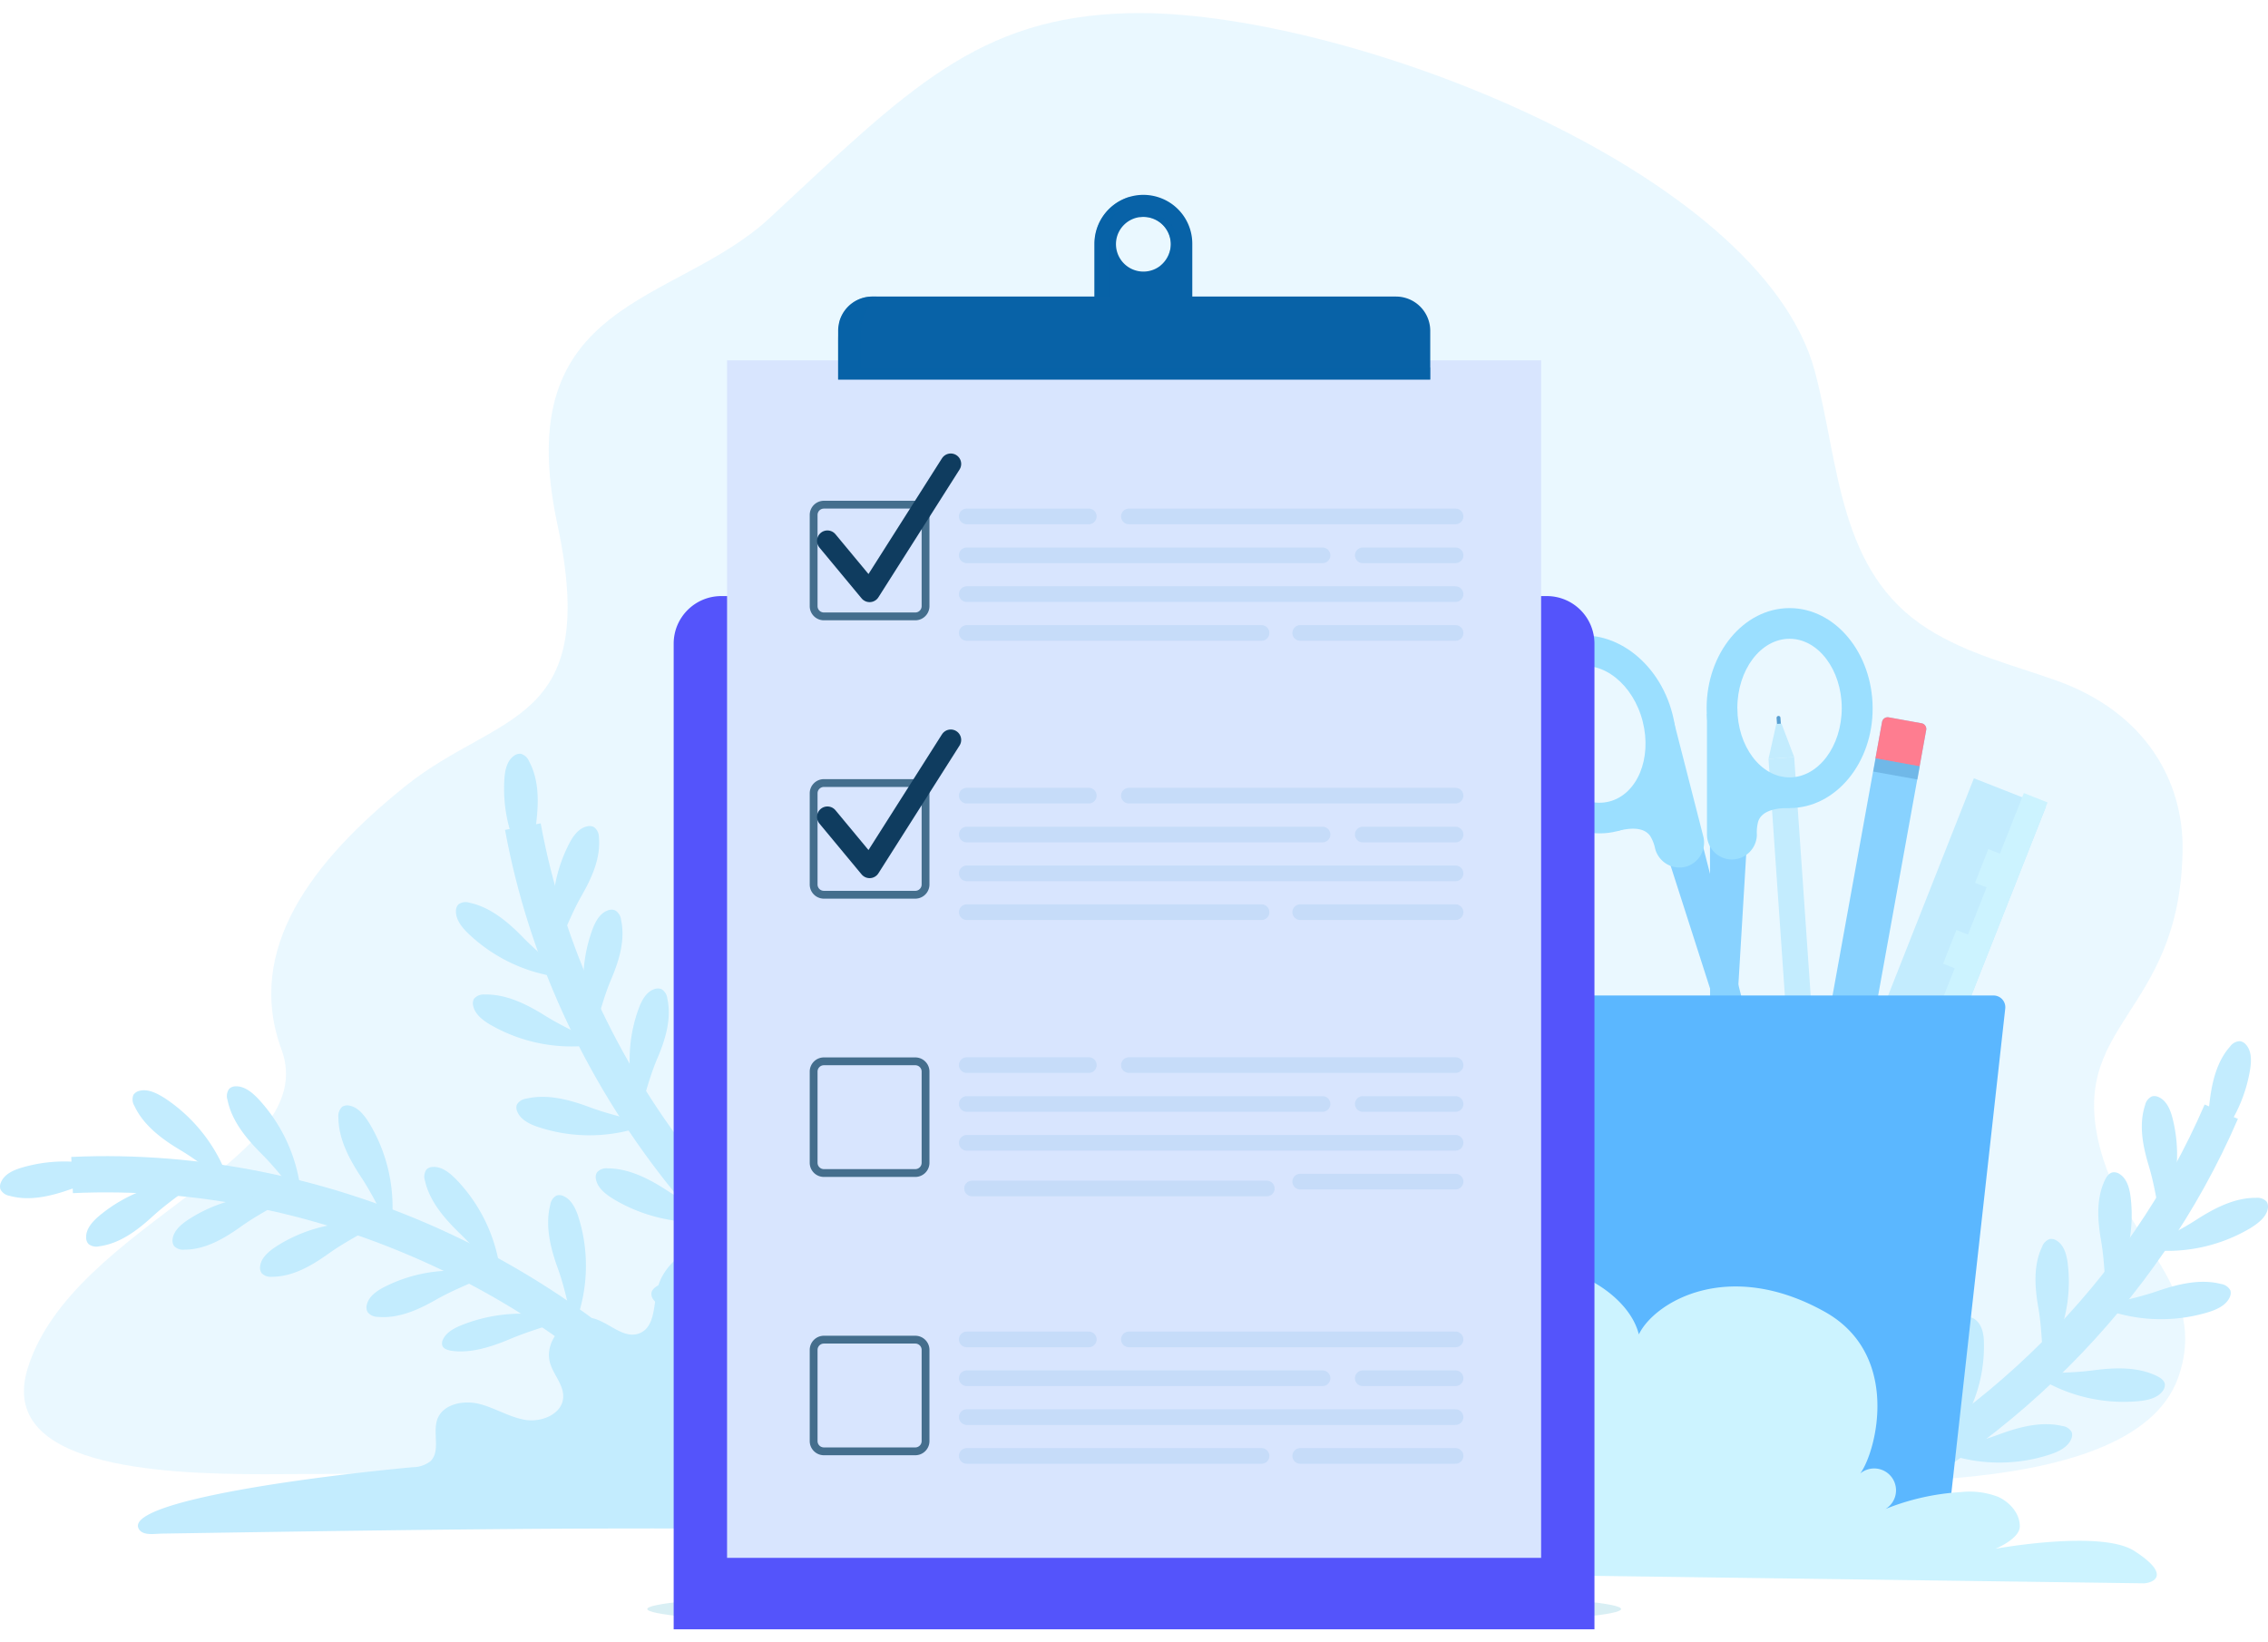 <svg width="87" height="63" viewBox="0 0 87 63" fill="none" xmlns="http://www.w3.org/2000/svg"><g clip-path="url(#clip0_510_13643)"><path d="M80.599 44.194c-1.39-4.976 3.028-5.167 3.125-11.578.04-2.623-1.398-5.293-4.862-6.518-1.702-.602-3.399-1.016-4.912-1.973-3.452-2.18-3.388-6.332-4.33-9.87C67.555 6.482 51.357.305 43.303.505c-5.806.145-8.485 2.938-13.778 7.856-3.621 3.373-10.003 3.062-8.143 11.757 1.655 7.745-2.253 7.17-5.82 10.029-3.566 2.858-6.184 6.257-4.763 10.116 1.567 4.259-8.025 6.704-9.737 12.227-1.16 3.747 4.935 4.062 9.084 4.062 4.148 0 39.636-.319 54.646.123 4.041.12 16.931 1.218 18.754-3.808 1.231-3.418-1.977-5.198-2.947-8.673z" fill="#C3ECFE" opacity=".35"/><path d="M85.208 42.645C82.204 49.611 76.428 55.3 69.5 58.382" stroke="#C3ECFE" stroke-width="1.39" stroke-miterlimit="10"/><path d="M84.335 44.498a5.727 5.727 0 001.978-3.47c.053-.33.064-.704-.157-.954a.376.376 0 00-.233-.134.48.48 0 00-.375.202c-.522.584-.703 1.394-.793 2.171-.09.778-.259 1.347-.42 2.185zm-1.432 2.374a5.733 5.733 0 00.437-3.97c-.083-.323-.222-.671-.524-.812a.376.376 0 00-.268-.032.481.481 0 00-.263.336c-.246.75-.09 1.557.135 2.304.225.748.297 1.342.483 2.174zm-2.097 2.92a5.73 5.73 0 00.922-3.887c-.043-.33-.14-.694-.423-.87a.376.376 0 00-.26-.063c-.145.026-.239.166-.303.3-.336.708-.281 1.534-.148 2.304.133.77.131 1.366.212 2.216zm-2.409 2.558a5.73 5.73 0 00.92-3.887c-.042-.33-.137-.693-.42-.87a.375.375 0 00-.262-.065.478.478 0 00-.302.302c-.336.706-.282 1.532-.148 2.304.133.772.131 1.366.212 2.217zm-3.607 2.954a5.733 5.733 0 001.313-3.771c0-.334-.063-.705-.328-.909a.376.376 0 00-.254-.09.474.474 0 00-.33.266c-.407.67-.44 1.5-.386 2.279.052.779-.012 1.37-.02 2.225m-2.822 1.886a6.12 6.12 0 001.53-3.582c.028-.331.018-.706-.188-.936a.304.304 0 00-.209-.12c-.125 0-.232.108-.311.225-.42.612-.535 1.43-.573 2.212-.037.781-.157 1.36-.253 2.207M82.19 47.91a6.237 6.237 0 004.116-.787c.304-.188.62-.422.685-.75a.374.374 0 00-.037-.27.48.48 0 00-.406-.153c-.813-.011-1.594.388-2.29.837-.696.45-1.276.7-2.065 1.124m-1.699 2.216a6.258 6.258 0 004.188.217c.338-.1.702-.262.846-.573a.374.374 0 00.029-.27.48.48 0 00-.359-.247c-.786-.204-1.639 0-2.423.268-.785.268-1.406.375-2.28.607m-2.529 2.574a6.23 6.23 0 004.058 1.047c.35-.032.741-.116.938-.393a.374.374 0 00.081-.259c-.02-.146-.163-.243-.3-.31-.728-.36-1.607-.332-2.43-.224-.821.109-1.45.087-2.353.139m-3.535 2.975a6.24 6.24 0 004.19.124c.336-.108.698-.277.833-.592a.374.374 0 00.023-.272.474.474 0 00-.363-.236c-.79-.187-1.64.032-2.418.32-.777.29-1.396.406-2.265.657zm-2.855 1.708a6.24 6.24 0 003.687 1.991c.35.055.75.066 1.012-.153a.375.375 0 00.14-.233.47.47 0 00-.215-.374c-.622-.523-1.48-.709-2.304-.8-.824-.092-1.43-.266-2.32-.431z" fill="#C3ECFE"/><path d="M68.246 27.986a.077.077 0 01-.071-.07l-.026-.374a.076.076 0 01.098-.075.074.074 0 01.05.065l.026.375a.073.073 0 01-.07.079h-.007z" fill="#599FD2"/><path d="M69.922 44.92l-.985.07-1.098-15.88.492-.033.493-.036 1.099 15.88z" fill="#C3ECFE"/><path d="M68.338 27.758l-.199.013-.3 1.34.985-.07-.486-1.283z" fill="#C3ECFE"/><path d="M20.057 31.709c1.753 9.572 8.447 18.106 17.322 22.107" stroke="#C3ECFE" stroke-width="1.39" stroke-miterlimit="10"/><path d="M20.5 33.714a5.733 5.733 0 01-1.152-3.826c.02-.331.095-.7.366-.893a.376.376 0 01.257-.08.474.474 0 01.32.282c.376.686.376 1.514.288 2.291-.088.778-.049 1.372-.079 2.226zm.86 2.629a5.722 5.722 0 01.467-3.968c.152-.296.366-.605.693-.674a.362.362 0 01.266.028.477.477 0 01.188.386c.075.78-.26 1.536-.648 2.216-.388.68-.587 1.24-.953 2.012m1.377 3.322a5.725 5.725 0 01-.03-3.994c.115-.313.29-.645.605-.75a.376.376 0 01.27 0 .484.484 0 01.228.362c.169.765-.07 1.557-.376 2.278-.306.722-.431 1.312-.7 2.114m1.779 3.012a5.724 5.724 0 01-.028-3.994c.115-.313.29-.646.604-.75a.376.376 0 01.269 0 .477.477 0 01.227.36c.169.765-.067 1.56-.375 2.28-.308.722-.434 1.303-.702 2.114m2.864 3.673a5.736 5.736 0 01-.445-3.97c.083-.325.222-.673.524-.814a.377.377 0 01.267-.032.479.479 0 01.264.336c.248.75.094 1.555-.133 2.304-.227.75-.294 1.341-.477 2.175zm2.326 2.476a6.118 6.118 0 01-.693-3.831c.047-.33.141-.694.39-.88a.316.316 0 01.23-.07c.125.022.204.159.255.288.272.693.2 1.516.064 2.286-.137.77-.152 1.36-.246 2.207zm-7.884-11.324a6.23 6.23 0 01-3.837-1.686c-.257-.242-.51-.547-.5-.89a.364.364 0 01.098-.255.475.475 0 01.43-.06c.794.17 1.466.733 2.044 1.327.578.593 1.087.963 1.765 1.564zm1.151 2.53a6.228 6.228 0 01-4.13-.721c-.307-.174-.627-.41-.698-.75a.374.374 0 01.034-.27.476.476 0 01.403-.16c.811-.025 1.6.361 2.304.8.704.438 1.285.676 2.085 1.097m1.894 3.08a6.246 6.246 0 01-4.192.116c-.336-.108-.696-.277-.831-.592a.374.374 0 01-.023-.271.48.48 0 01.364-.236c.79-.188 1.64.033 2.416.322.777.288 1.397.408 2.266.661zm2.785 3.687a6.236 6.236 0 01-4.113-.813c-.304-.188-.617-.424-.68-.76a.36.36 0 01.038-.27.478.478 0 01.408-.153c.812 0 1.591.398 2.284.851.693.453 1.27.706 2.065 1.145m2.407 2.3a6.237 6.237 0 01-4.04 1.124c-.35-.024-.75-.1-.95-.374a.36.36 0 01-.086-.257c.017-.148.158-.247.295-.319.722-.374 1.599-.36 2.423-.267.824.091 1.453.06 2.358.097" fill="#C3ECFE"/><path d="M2.765 45.075c9.738-.445 19.57 4.14 25.478 11.88" stroke="#C3ECFE" stroke-width="1.39" stroke-miterlimit="10"/><path d="M4.82 45.056a5.767 5.767 0 00-3.994-.262c-.319.095-.66.249-.79.562a.374.374 0 00-.019.268.477.477 0 00.348.247c.75.213 1.561.022 2.301-.236.74-.259 1.329-.349 2.155-.58zm2.762.244a5.77 5.77 0 00-3.775 1.339c-.255.215-.509.493-.503.826a.374.374 0 00.088.253.481.481 0 00.417.09c.777-.103 1.443-.598 2.02-1.124.576-.527 1.077-.85 1.75-1.38m3.549.604a5.759 5.759 0 00-3.905.877c-.28.187-.563.425-.602.75a.374.374 0 00.056.263.481.481 0 00.404.139c.784 0 1.502-.416 2.142-.871.64-.455 1.175-.714 1.905-1.158zm3.357 1.047a5.764 5.764 0 00-3.906.87c-.28.187-.563.425-.6.749a.374.374 0 00.056.264.482.482 0 00.403.139c.783 0 1.502-.416 2.142-.871.64-.456 1.175-.714 1.905-1.158m4.237 1.959a5.763 5.763 0 00-3.976.461c-.296.152-.606.365-.676.691a.374.374 0 00.029.268.479.479 0 00.386.188c.781.075 1.541-.259 2.221-.647.68-.387 1.243-.588 2.016-.953m2.935 1.709a6.148 6.148 0 00-3.897.188c-.312.12-.646.292-.77.577a.316.316 0 00-.019.24c.051.116.201.16.34.187.738.108 1.524-.144 2.253-.45.728-.305 1.295-.453 2.1-.736M8.836 45.485a6.216 6.216 0 00-2.508-3.354c-.295-.187-.65-.374-.982-.285a.376.376 0 00-.227.152.475.475 0 00.04.431c.343.734 1.043 1.263 1.753 1.686.71.424 1.186.841 1.924 1.364m2.729.556a6.22 6.22 0 00-1.631-3.853c-.239-.259-.543-.518-.886-.51a.365.365 0 00-.255.094.47.47 0 00-.066.427c.158.796.711 1.474 1.297 2.06.586.587.952 1.1 1.541 1.782zm3.428 1.155a6.212 6.212 0 00-.826-4.102c-.188-.303-.428-.616-.766-.676a.376.376 0 00-.27.04.482.482 0 00-.15.406c0 .811.403 1.587.86 2.278.456.691.709 1.267 1.152 2.06m4.227 1.874a6.209 6.209 0 00-1.71-3.816c-.247-.255-.555-.506-.898-.49a.36.36 0 00-.253.099.474.474 0 00-.057.429c.175.79.751 1.457 1.344 2.03.593.574.974 1.078 1.58 1.748m2.788 1.837c.544-1.33.61-2.807.188-4.18-.103-.337-.267-.7-.58-.841a.36.36 0 00-.27-.026.476.476 0 00-.244.358c-.201.786 0 1.637.283 2.418.284.781.376 1.39.623 2.27z" fill="#C3ECFE"/><path d="M33.54 49.187a6.895 6.895 0 00-5.331-1.794c-1.303.13-2.722.826-3.003 2.098-.137.607-.089 1.412-.665 1.65-.576.238-1.108-.344-1.69-.54-.96-.322-2.064.776-1.734 1.738.147.436.518.816.486 1.275-.04.626-.816.952-1.438.855-.62-.098-1.169-.46-1.777-.613-.608-.154-1.399 0-1.613.59-.187.529.14 1.239-.275 1.617a1.128 1.128 0 01-.678.22c-5.273.5-11.075 1.444-10.491 2.379.161.254.574.174.876.168 11.225-.174 21.422-.34 32.641 0" fill="#C3ECFE"/><path d="M65.103 31.589l3.327 13.023-.633.16-4.116-12.821" fill="#88D2FF"/><path d="M62.023 31.887c-1.699.431-3.508-.884-4.032-2.932s.434-4.07 2.132-4.496c1.7-.428 3.509.884 4.032 2.932.524 2.047-.433 4.063-2.132 4.496zm-1.609-6.293c-1.068.272-1.644 1.649-1.28 3.07.364 1.423 1.528 2.356 2.598 2.082 1.07-.273 1.644-1.649 1.282-3.07-.362-1.423-1.53-2.356-2.6-2.082z" fill="#9BDFFF"/><path d="M63.773 28.267l1.011 3.959a.374.374 0 01-.722.185l-.115-.448s-.53-1.124-1.999-.665c0 0 1.752-.219 1.812-.213.06.005-.042-3.035.013-2.818z" fill="#C0EDFF"/><path d="M64.66 33.249a.965.965 0 01-1.169-.694 1.53 1.53 0 00-.188-.483c-.187-.27-.578-.375-1.287-.187l-.188-1c.375-.12.642-.299.939-.278l.405-.049c0-.307 0-.712-.011-1.02-.011-.31.422-.702.422-.938 0-.425-.437-.852.09-.923l.518-.07 1.147 4.478a.96.96 0 01-.677 1.164z" fill="#9BDFFF"/><path d="M65.594 31.47l.01 13.44h.652l.806-13.441" fill="#88D2FF"/><path d="M65.466 27.164c0-2.113 1.425-3.835 3.178-3.837 1.753-.002 3.181 1.718 3.19 3.833.01 2.116-1.424 3.835-3.177 3.837-1.753.002-3.19-1.718-3.191-3.833zm1.179 0c0 1.465.899 2.659 2.004 2.657 1.106-.002 2.001-1.194 2-2.66-.002-1.468-.901-2.66-2.005-2.657-1.104.002-2.001 1.193-2 2.66z" fill="#9BDFFF"/><path d="M66.056 27.924v4.086a.374.374 0 00.375.375.376.376 0 00.376-.375v-.463s.234-1.227 1.772-1.139c0 0-1.752.223-1.808.242-.056.019-.715-2.949-.715-2.726z" fill="#C0EDFF"/><path d="M66.432 32.97a.963.963 0 00.961-.961c-.01-.173.009-.347.056-.514.117-.307.468-.502 1.202-.502l-.075-1.015c-.39-.023-.697-.131-.982-.036l-.405.053c-.075-.296-.17-.69-.243-.991-.073-.302-.583-.58-.632-.804-.103-.41.212-.937-.315-.871l-.52.062v4.62a.96.96 0 00.953.959z" fill="#9BDFFF"/><path d="M72.45 27.518l1.262.228a.22.22 0 01.177.255l-2.631 14.537-1.694-.305 2.631-14.538a.22.22 0 01.256-.177z" fill="#88D2FF"/><path d="M72.45 27.517l1.262.228a.22.22 0 01.177.255l-.253 1.397-1.694-.305.253-1.398a.22.22 0 01.256-.177z" fill="#FE7D90"/><path d="M71.95 29.09l-.092.507 1.694.305.092-.507-1.694-.305z" fill="#599FD2" opacity=".5"/><path d="M78.483 30.942l-2.764-1.087-5.893 14.923 2.764 1.088 5.893-14.924z" fill="#C3ECFE"/><path d="M77.38 31.07l.91.358m-1.218.418l.912.357m-1.218.417l.912.359m-1.662.24l1.357.534m-1.219.417l.91.359m-1.216.417l.91.358m-1.216.416l.91.36m-1.661.241l1.355.532m-1.216.419l.911.357m-1.217.418l.91.358m-1.216.415l.91.36m-1.663.242l1.358.532m-1.217.418l.91.358m-1.218.418l.913.357m-1.218.417l.912.36m-1.663.241l1.357.531m-1.219.419l.91.358m-1.215.417l.91.358m-1.215.417l.91.36" stroke="#CCF3FF" stroke-width="1.39" stroke-miterlimit="10"/><path d="M74.608 59.491H60.826L58.51 38.684a.447.447 0 01.445-.496h17.521a.45.45 0 01.445.496l-2.314 20.807z" fill="#5BB7FF"/><path d="M57.326 60.398l24.902.339c.28 0 1.156-.268-.356-1.242-1.28-.825-5.332-.083-5.332-.083s.939-.374.939-.863c0-.49-.375-.915-.818-1.124a3.033 3.033 0 00-1.436-.188 9.158 9.158 0 00-2.895.647.838.838 0 10-.972-1.36c.621-.842 1.584-4.568-1.372-6.21-3.706-2.06-6.52-.365-7.12.874-.304-1.216-1.703-2.136-2.628-2.365-2.1-.52-3.47-.374-5.429.547-.694.325-1.622 1.428-2.083 2.039-.723.955-.836 2.225-.875 3.42-.03.898-.034 1.796-.011 2.695" fill="#CCF3FF"/><path opacity=".4" d="M62.184 61.723c0 .429-8.36.777-18.673.777-10.313 0-18.68-.352-18.68-.777 0-.425 8.36-.778 18.673-.778 10.312 0 18.68.349 18.68.778z" fill="#A1D7E5"/><path d="M43.858 7.475a1.88 1.88 0 00-1.877 1.873v2.402h3.755V9.354a1.871 1.871 0 00-1.158-1.736 1.88 1.88 0 00-.72-.143zm0 2.943a1.053 1.053 0 01-1.03-1.254 1.048 1.048 0 01.825-.824 1.053 1.053 0 011.257 1.029 1.048 1.048 0 01-1.051 1.049z" fill="#0862A7"/><path d="M44.916 9.369a1.048 1.048 0 00-1.21-1.034.776.776 0 01.427-.102 1.05 1.05 0 011.051 1.05.851.851 0 01-.674.914 1.15 1.15 0 00.406-.828zm-2.352 2.134V9.105a1.824 1.824 0 01.786-1.56 1.877 1.877 0 00-1.359 1.8v2.405h3.754v-.238l-3.181-.01z" fill="#0862A7" opacity=".45"/><g filter="url(#filter0_d_510_13643)"><path d="M59.335 11.866H27.67c-1.01 0-1.828.817-1.828 1.825v46.197c0 1.008.818 1.825 1.828 1.825h31.665c1.01 0 1.828-.817 1.828-1.825V13.691a1.827 1.827 0 00-1.828-1.825z" fill="rgb(84, 84, 251)"/></g><path d="M59.117 13.822H27.89V59.76h31.227V13.822z" fill="#D8E5FE"/><path d="M57.919 15.226H29.091v43.13h28.827v-43.13z" fill="#D8E5FE"/><path d="M54.864 12.687v1.874H32.151v-1.874a1.312 1.312 0 011.314-1.311H53.55a1.315 1.315 0 011.314 1.311z" fill="#0862A7"/><path opacity=".45" d="M54.864 14.098v.463H32.15v-1.357a5.827 5.827 0 01.06-.908 1.312 1.312 0 011.254-.92h.161a1.956 1.956 0 00-.6 1.364v1.356l21.838.002z" fill="#0862A7"/><path d="M37.084 19.81h4.683m10.508 1.492h3.56m-18.751 0h13.648m-13.648 1.489h18.75m-5.959 1.489h5.96m-18.751 0h11.308m-5.089-4.47h12.531m-18.75 10.711h4.683m10.508 1.492h3.56m-18.751 0h13.648m-13.648 1.489h18.75m-5.959 1.489h5.96m-18.751 0h11.308m-5.089-4.47h12.531m-18.75 10.336h4.683m10.508 1.492h3.56m-18.751 0h13.648m-13.648 1.489h18.75m-5.959 1.489h5.96m-18.549.263h11.308m-5.291-4.733h12.531M37.084 51.38h4.683m10.508 1.49h3.56m-18.751 0h13.648m-13.648 1.491h18.75m-5.959 1.489h5.96m-18.751 0h11.308m-5.089-4.47h12.531" opacity=".15" stroke="#61A8DF" stroke-width=".6" stroke-linecap="round" stroke-linejoin="round"/><path d="M35.11 19.36h-3.505a.394.394 0 00-.394.394v3.498c0 .217.176.393.394.393h3.505a.394.394 0 00.394-.393v-3.498a.394.394 0 00-.394-.394zm0 10.678h-3.505a.394.394 0 00-.394.393v3.498c0 .218.176.394.394.394h3.505a.394.394 0 00.394-.394v-3.498a.394.394 0 00-.394-.393zm0 10.675h-3.505a.394.394 0 00-.394.393v3.498c0 .218.176.394.394.394h3.505a.394.394 0 00.394-.394v-3.498a.394.394 0 00-.394-.393zm0 10.677h-3.505a.394.394 0 00-.394.393v3.498c0 .217.176.393.394.393h3.505a.394.394 0 00.394-.393v-3.498a.394.394 0 00-.394-.393z" stroke="#446E8D" stroke-width=".3" stroke-miterlimit="10"/><path d="M31.74 20.748l1.618 1.95 3.113-4.902m-4.731 13.54l1.618 1.95 3.113-4.902" stroke="#0F3C5F" stroke-width=".8" stroke-linecap="round" stroke-linejoin="round"/></g><defs><clipPath id="clip0_510_13643"><path fill="#fff" transform="translate(0 .5)" d="M0 0h87v62H0z"/></clipPath><filter id="filter0_d_510_13643" x="3.842" y=".866" width="79.321" height="93.847" filterUnits="userSpaceOnUse" color-interpolation-filters="sRGB"><feFlood flood-opacity="0" result="BackgroundImageFix"/><feColorMatrix in="SourceAlpha" values="0 0 0 0 0 0 0 0 0 0 0 0 0 0 0 0 0 0 127 0" result="hardAlpha"/><feOffset dy="11"/><feGaussianBlur stdDeviation="11"/><feColorMatrix values="0 0 0 0 0.398 0 0 0 0 0.477 0 0 0 0 0.575 0 0 0 0.27 0"/><feBlend in2="BackgroundImageFix" result="effect1_dropShadow_510_13643"/><feBlend in="SourceGraphic" in2="effect1_dropShadow_510_13643" result="shape"/></filter></defs></svg>